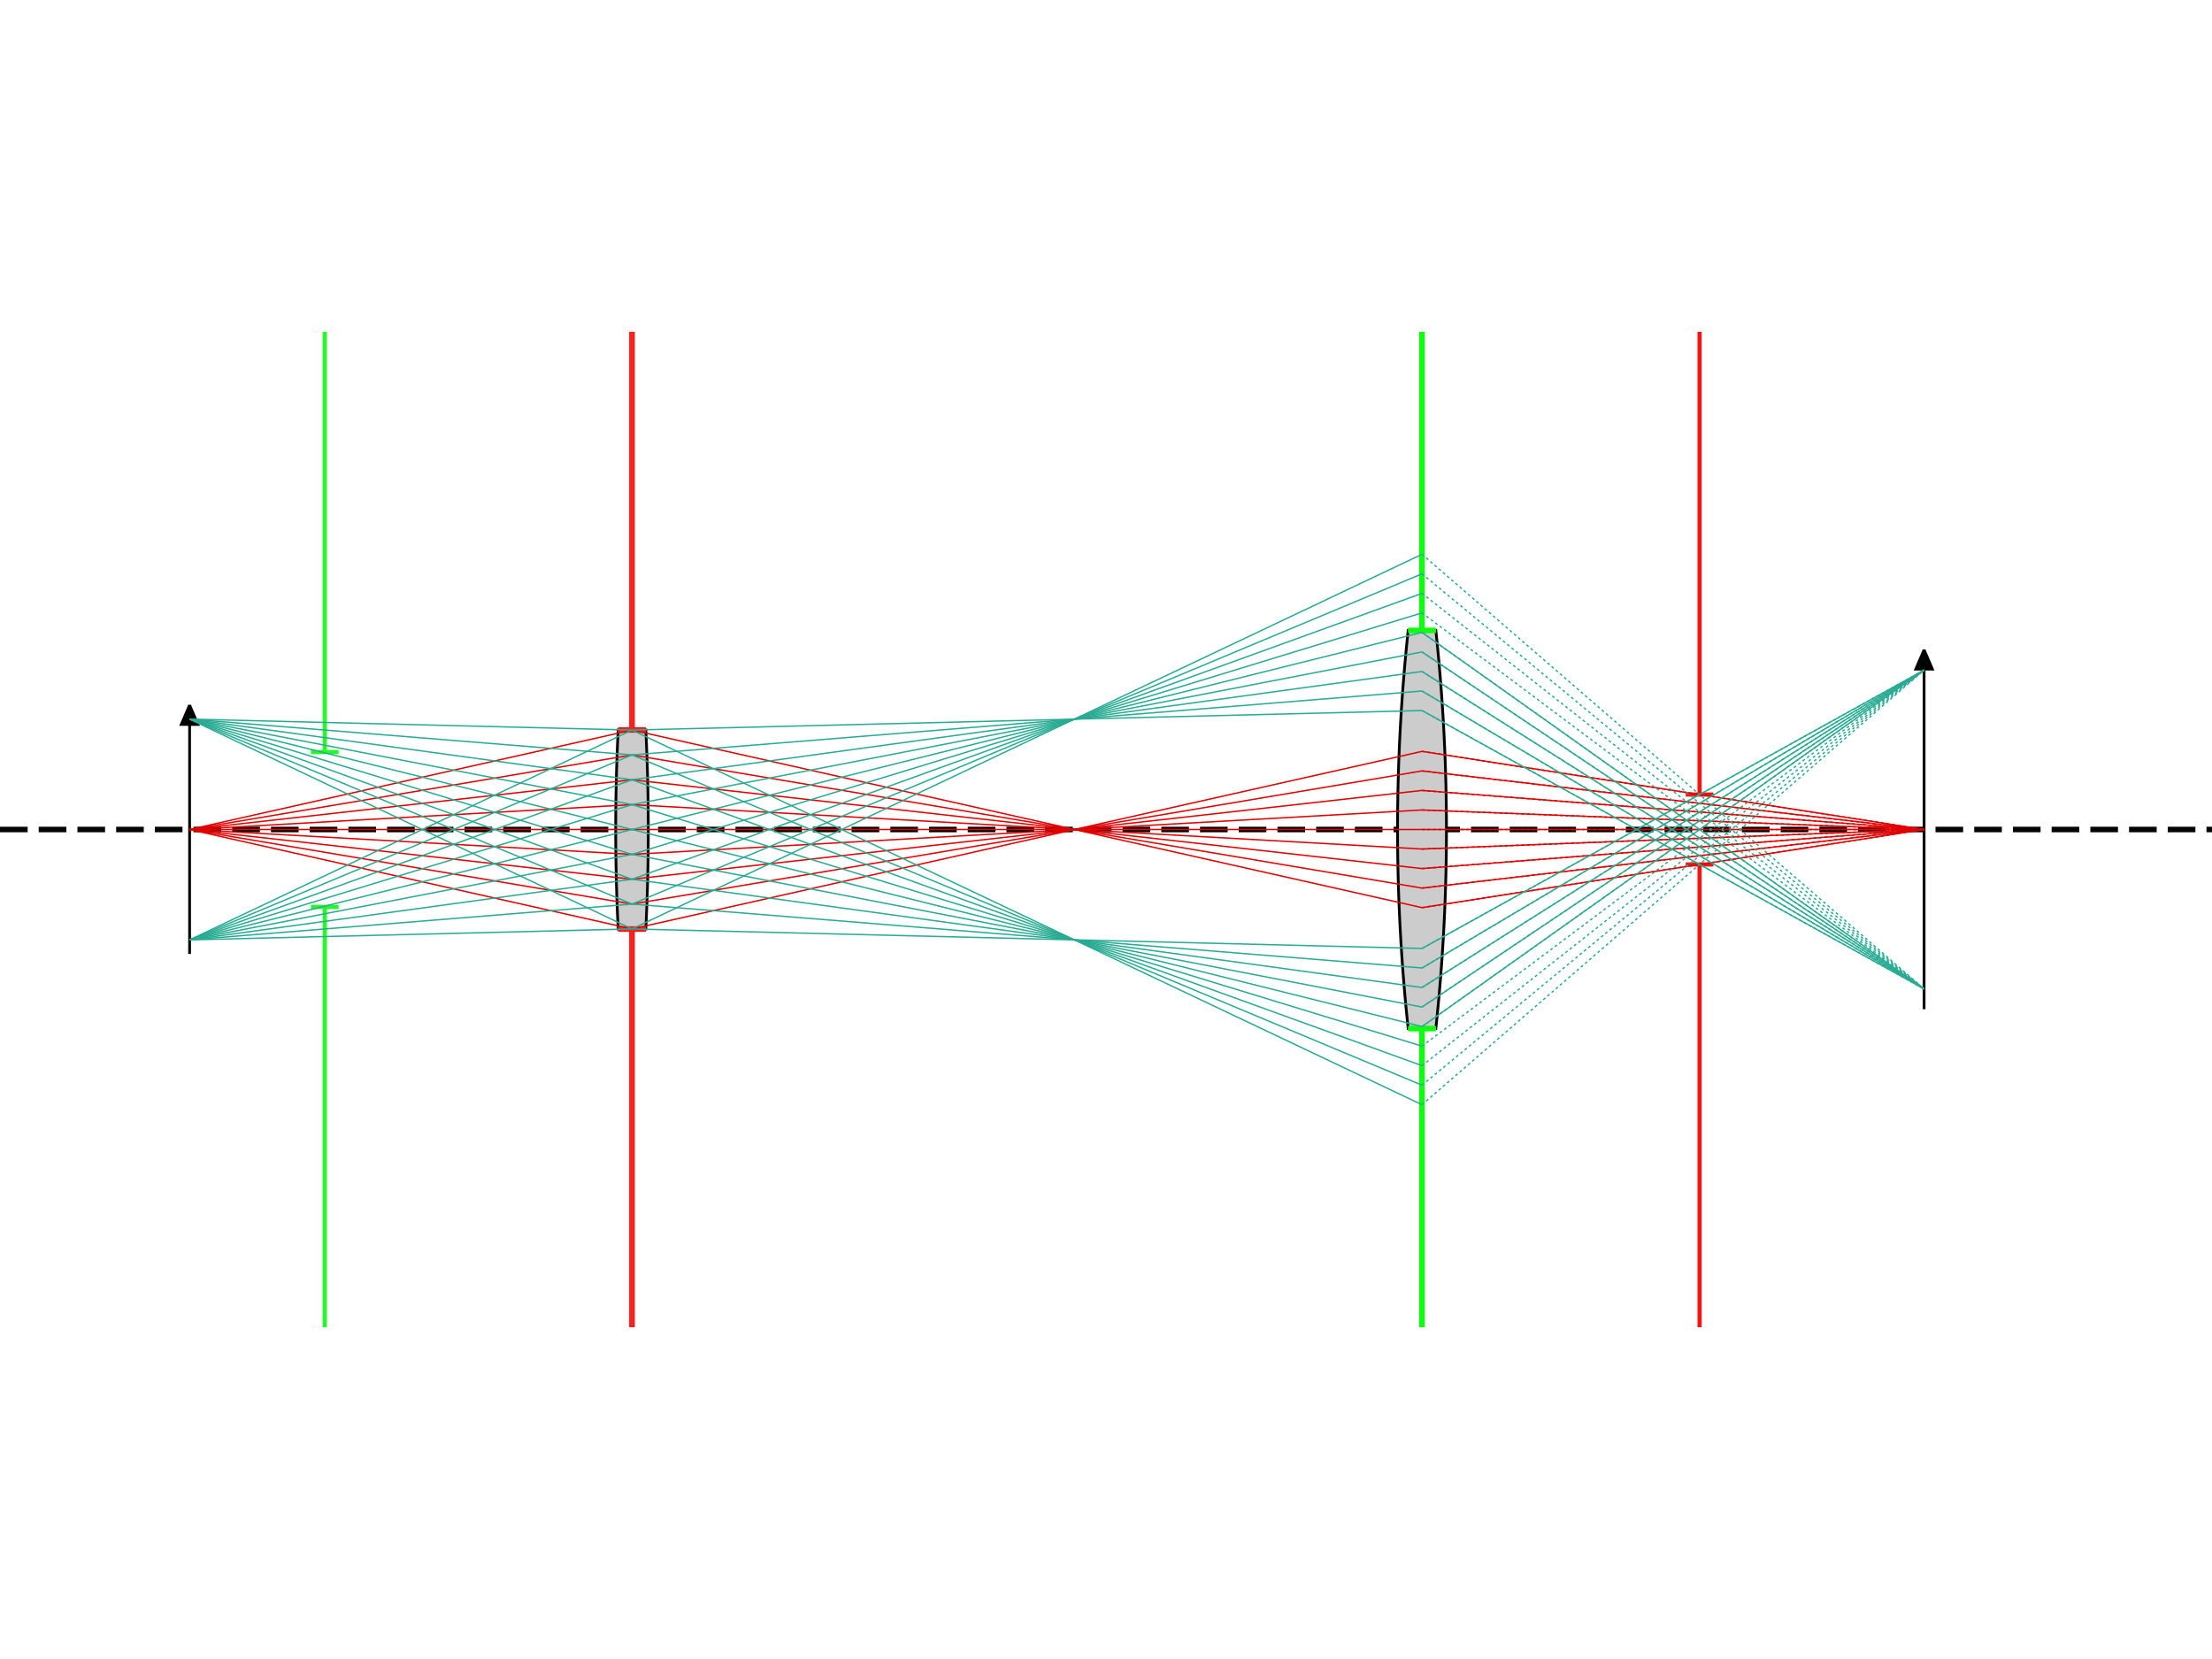 <?xml version="1.0" encoding="utf-8" ?>
<svg baseProfile="full" height="600" version="1.1" width="800" xmlns="http://www.w3.org/2000/svg" xmlns:ev="http://www.w3.org/2001/xml-events" xmlns:inkscape="http://www.inkscape.org/namespaces/inkscape" xmlns:sodipodi="http://sodipodi.sourceforge.net/DTD/sodipodi-0.dtd" xmlns:xlink="http://www.w3.org/1999/xlink"><defs /><g inkscape:groupmode="layer" inkscape:label="axis"><line fill="none" stroke="#040404" stroke-dasharray="10,4" stroke-width="2.0" x1="0" x2="800" y1="300.0" y2="300.0" /></g><g inkscape:groupmode="layer" inkscape:label="optics"><path d="M 228.571,300.0 m -5.0,-36.0 a 728,728 0 0 0    0,72.0 h   10 a 728,728 0 0 0    0,-72.0 z" fill="#CCCCCC" id="objective" stroke="#000000" stroke-dasharray="100,0" stroke-width="1.0" /><path d="M 514.286,300.0 m -5.0,-72.0 a 676.0,676.0 0 0 0    0,144.0 h   10 a 676.0,676.0 0 0 0    0,-144.0 z" fill="#CCCCCC" id="eyepiece" stroke="#000000" stroke-dasharray="100,0" stroke-width="1.0" /></g><g inkscape:groupmode="layer" inkscape:label="stops"><path d="M 228.571,300.0 m -5.0,36.0 h   10 m    0,-72.0 h  -10 m  5.0,   0 v -144.0 m    0,216.0 v 144.0 " fill="none" id="objective" stroke="#FF0000" stroke-dasharray="100,0" stroke-width="2" /><path d="M 514.286,300.0 m -5.0,72.0 h   10 m    0,-144.0 h  -10 m  5.0,   0 v -108.0 m    0,252.0 v 108.0 " fill="none" id="eyepiece" stroke="#00FF00" stroke-dasharray="100,0" stroke-width="2" /></g><g inkscape:groupmode="layer" inkscape:label="pupils"><path d="M 228.571,300.0 m -5.0,36.0 h   10 m    0,-72.0 h  -10 m  5.0,   0 v -144.0 m    0,216.0 v 144.0 " fill="none" id="__entrance_pupil__" stroke="#FF2020" stroke-dasharray="100,0" stroke-width="1.5" /><path d="M 614.672,300.0 m -5.0,12.649 h   10 m    0,-25.297 h  -10 m  5.0,   0 v -167.351 m    0,192.649 v 167.351 " fill="none" id="__exit_pupil__" stroke="#FF1010" stroke-dasharray="100,0" stroke-width="1.5" /></g><g inkscape:groupmode="layer" inkscape:label="windows"><path d="M 117.46,300.0 m -5.0,28 h   10 m    0,-56 h  -10 m  5.0,   0 v -152.0 m    0,208 v 152.0 " fill="none" id="__entrance_window__" stroke="#20FF20" stroke-dasharray="100,0" stroke-width="1.5" /><path d="M 514.286,300.0 m -5.0,72.0 h   10 m    0,-144.0 h  -10 m  5.0,   0 v -108.0 m    0,252.0 v 108.0 " fill="none" id="__exit_window__" stroke="#10FF10" stroke-dasharray="100,0" stroke-width="1.5" /></g><g inkscape:groupmode="layer" inkscape:label="objects"><path d="M 68.571,300.0 m    0,45.0 v -90.0 l   -3, 7.0 l    6,   0 l   -3,-7.0 " fill="#000000" stroke="#000000" stroke-dasharray="100,0" stroke-width="1.0" /></g><g inkscape:groupmode="layer" inkscape:label="images"><path d="M 695.873,300.0 m    0,65 v -130 l   -3, 7.0 l    6,   0 l   -3,-7.0 " fill="#020202" stroke="#020202" stroke-dasharray="100,0" stroke-width="1.0" /></g><g inkscape:groupmode="layer" inkscape:label="rayGroup1"><line fill="none" stroke="#E00000" stroke-dasharray="100,0" stroke-width="0.5" x1="68.571" x2="228.571" y1="300.0" y2="335.964" /><line fill="none" stroke="#E00000" stroke-dasharray="100,0" stroke-width="0.5" x1="228.571" x2="514.286" y1="335.964" y2="271.743" /><line fill="none" stroke="#E00000" stroke-dasharray="100,0" stroke-width="0.5" x1="514.286" x2="695.873" y1="271.743" y2="300.0" /><line fill="none" stroke="#E00000" stroke-dasharray="1,1" stroke-width="0.5" x1="514.286" x2="695.873" y1="271.743" y2="300.0" /><line fill="none" stroke="#E00000" stroke-dasharray="100,0" stroke-width="0.5" x1="68.571" x2="228.571" y1="300.0" y2="326.973" /><line fill="none" stroke="#E00000" stroke-dasharray="100,0" stroke-width="0.5" x1="228.571" x2="514.286" y1="326.973" y2="278.807" /><line fill="none" stroke="#E00000" stroke-dasharray="100,0" stroke-width="0.5" x1="514.286" x2="695.873" y1="278.807" y2="300.0" /><line fill="none" stroke="#E00000" stroke-dasharray="1,1" stroke-width="0.5" x1="514.286" x2="695.873" y1="278.807" y2="300.0" /><line fill="none" stroke="#E00000" stroke-dasharray="100,0" stroke-width="0.5" x1="68.571" x2="228.571" y1="300.0" y2="317.982" /><line fill="none" stroke="#E00000" stroke-dasharray="100,0" stroke-width="0.5" x1="228.571" x2="514.286" y1="317.982" y2="285.871" /><line fill="none" stroke="#E00000" stroke-dasharray="100,0" stroke-width="0.5" x1="514.286" x2="695.873" y1="285.871" y2="300.0" /><line fill="none" stroke="#E00000" stroke-dasharray="1,1" stroke-width="0.5" x1="514.286" x2="695.873" y1="285.871" y2="300.0" /><line fill="none" stroke="#E00000" stroke-dasharray="100,0" stroke-width="0.5" x1="68.571" x2="228.571" y1="300.0" y2="308.991" /><line fill="none" stroke="#E00000" stroke-dasharray="100,0" stroke-width="0.5" x1="228.571" x2="514.286" y1="308.991" y2="292.936" /><line fill="none" stroke="#E00000" stroke-dasharray="100,0" stroke-width="0.5" x1="514.286" x2="695.873" y1="292.936" y2="300.0" /><line fill="none" stroke="#E00000" stroke-dasharray="1,1" stroke-width="0.5" x1="514.286" x2="695.873" y1="292.936" y2="300.0" /><line fill="none" stroke="#E00000" stroke-dasharray="100,0" stroke-width="0.5" x1="68.571" x2="228.571" y1="300.0" y2="300.0" /><line fill="none" stroke="#E00000" stroke-dasharray="100,0" stroke-width="0.5" x1="228.571" x2="514.286" y1="300.0" y2="300.0" /><line fill="none" stroke="#E00000" stroke-dasharray="100,0" stroke-width="0.5" x1="514.286" x2="695.873" y1="300.0" y2="300.0" /><line fill="none" stroke="#E00000" stroke-dasharray="1,1" stroke-width="0.5" x1="514.286" x2="695.873" y1="300.0" y2="300.0" /><line fill="none" stroke="#E00000" stroke-dasharray="100,0" stroke-width="0.5" x1="68.571" x2="228.571" y1="300.0" y2="291.009" /><line fill="none" stroke="#E00000" stroke-dasharray="100,0" stroke-width="0.5" x1="228.571" x2="514.286" y1="291.009" y2="307.064" /><line fill="none" stroke="#E00000" stroke-dasharray="100,0" stroke-width="0.5" x1="514.286" x2="695.873" y1="307.064" y2="300.0" /><line fill="none" stroke="#E00000" stroke-dasharray="1,1" stroke-width="0.5" x1="514.286" x2="695.873" y1="307.064" y2="300.0" /><line fill="none" stroke="#E00000" stroke-dasharray="100,0" stroke-width="0.5" x1="68.571" x2="228.571" y1="300.0" y2="282.018" /><line fill="none" stroke="#E00000" stroke-dasharray="100,0" stroke-width="0.5" x1="228.571" x2="514.286" y1="282.018" y2="314.129" /><line fill="none" stroke="#E00000" stroke-dasharray="100,0" stroke-width="0.5" x1="514.286" x2="695.873" y1="314.129" y2="300.0" /><line fill="none" stroke="#E00000" stroke-dasharray="1,1" stroke-width="0.5" x1="514.286" x2="695.873" y1="314.129" y2="300.0" /><line fill="none" stroke="#E00000" stroke-dasharray="100,0" stroke-width="0.5" x1="68.571" x2="228.571" y1="300.0" y2="273.027" /><line fill="none" stroke="#E00000" stroke-dasharray="100,0" stroke-width="0.5" x1="228.571" x2="514.286" y1="273.027" y2="321.193" /><line fill="none" stroke="#E00000" stroke-dasharray="100,0" stroke-width="0.5" x1="514.286" x2="695.873" y1="321.193" y2="300.0" /><line fill="none" stroke="#E00000" stroke-dasharray="1,1" stroke-width="0.5" x1="514.286" x2="695.873" y1="321.193" y2="300.0" /><line fill="none" stroke="#E00000" stroke-dasharray="100,0" stroke-width="0.5" x1="68.571" x2="228.571" y1="300.0" y2="264.036" /><line fill="none" stroke="#E00000" stroke-dasharray="100,0" stroke-width="0.5" x1="228.571" x2="514.286" y1="264.036" y2="328.257" /><line fill="none" stroke="#E00000" stroke-dasharray="100,0" stroke-width="0.5" x1="514.286" x2="695.873" y1="328.257" y2="300.0" /><line fill="none" stroke="#E00000" stroke-dasharray="1,1" stroke-width="0.5" x1="514.286" x2="695.873" y1="328.257" y2="300.0" /></g><g inkscape:groupmode="layer" inkscape:label="rayGroup2"><line fill="none" stroke="#29ab93" stroke-dasharray="100,0" stroke-width="0.5" x1="68.571" x2="228.571" y1="339.917" y2="335.964" /><line fill="none" stroke="#29ab93" stroke-dasharray="100,0" stroke-width="0.5" x1="228.571" x2="514.286" y1="335.964" y2="200.463" /><line fill="none" stroke="#29ab93" stroke-dasharray="1,1" stroke-width="0.5" x1="514.286" x2="695.873" y1="200.463" y2="357.658" /><line fill="none" stroke="#29ab93" stroke-dasharray="100,0" stroke-width="0.5" x1="68.571" x2="228.571" y1="339.917" y2="326.973" /><line fill="none" stroke="#29ab93" stroke-dasharray="100,0" stroke-width="0.5" x1="228.571" x2="514.286" y1="326.973" y2="207.527" /><line fill="none" stroke="#29ab93" stroke-dasharray="1,1" stroke-width="0.5" x1="514.286" x2="695.873" y1="207.527" y2="357.658" /><line fill="none" stroke="#29ab93" stroke-dasharray="100,0" stroke-width="0.5" x1="68.571" x2="228.571" y1="339.917" y2="317.982" /><line fill="none" stroke="#29ab93" stroke-dasharray="100,0" stroke-width="0.5" x1="228.571" x2="514.286" y1="317.982" y2="214.591" /><line fill="none" stroke="#29ab93" stroke-dasharray="1,1" stroke-width="0.5" x1="514.286" x2="695.873" y1="214.591" y2="357.658" /><line fill="none" stroke="#29ab93" stroke-dasharray="100,0" stroke-width="0.5" x1="68.571" x2="228.571" y1="339.917" y2="308.991" /><line fill="none" stroke="#29ab93" stroke-dasharray="100,0" stroke-width="0.5" x1="228.571" x2="514.286" y1="308.991" y2="221.656" /><line fill="none" stroke="#29ab93" stroke-dasharray="1,1" stroke-width="0.5" x1="514.286" x2="695.873" y1="221.656" y2="357.658" /><line fill="none" stroke="#29ab93" stroke-dasharray="100,0" stroke-width="0.5" x1="68.571" x2="228.571" y1="339.917" y2="300.0" /><line fill="none" stroke="#29ab93" stroke-dasharray="100,0" stroke-width="0.5" x1="228.571" x2="514.286" y1="300.0" y2="228.72" /><line fill="none" stroke="#29ab93" stroke-dasharray="100,0" stroke-width="0.5" x1="514.286" x2="695.873" y1="228.72" y2="357.658" /><line fill="none" stroke="#29ab93" stroke-dasharray="1,1" stroke-width="0.5" x1="514.286" x2="695.873" y1="228.72" y2="357.658" /><line fill="none" stroke="#29ab93" stroke-dasharray="100,0" stroke-width="0.5" x1="68.571" x2="228.571" y1="339.917" y2="291.009" /><line fill="none" stroke="#29ab93" stroke-dasharray="100,0" stroke-width="0.5" x1="228.571" x2="514.286" y1="291.009" y2="235.784" /><line fill="none" stroke="#29ab93" stroke-dasharray="100,0" stroke-width="0.5" x1="514.286" x2="695.873" y1="235.784" y2="357.658" /><line fill="none" stroke="#29ab93" stroke-dasharray="1,1" stroke-width="0.5" x1="514.286" x2="695.873" y1="235.784" y2="357.658" /><line fill="none" stroke="#29ab93" stroke-dasharray="100,0" stroke-width="0.5" x1="68.571" x2="228.571" y1="339.917" y2="282.018" /><line fill="none" stroke="#29ab93" stroke-dasharray="100,0" stroke-width="0.5" x1="228.571" x2="514.286" y1="282.018" y2="242.849" /><line fill="none" stroke="#29ab93" stroke-dasharray="100,0" stroke-width="0.5" x1="514.286" x2="695.873" y1="242.849" y2="357.658" /><line fill="none" stroke="#29ab93" stroke-dasharray="1,1" stroke-width="0.5" x1="514.286" x2="695.873" y1="242.849" y2="357.658" /><line fill="none" stroke="#29ab93" stroke-dasharray="100,0" stroke-width="0.5" x1="68.571" x2="228.571" y1="339.917" y2="273.027" /><line fill="none" stroke="#29ab93" stroke-dasharray="100,0" stroke-width="0.5" x1="228.571" x2="514.286" y1="273.027" y2="249.913" /><line fill="none" stroke="#29ab93" stroke-dasharray="100,0" stroke-width="0.5" x1="514.286" x2="695.873" y1="249.913" y2="357.658" /><line fill="none" stroke="#29ab93" stroke-dasharray="1,1" stroke-width="0.5" x1="514.286" x2="695.873" y1="249.913" y2="357.658" /><line fill="none" stroke="#29ab93" stroke-dasharray="100,0" stroke-width="0.5" x1="68.571" x2="228.571" y1="339.917" y2="264.036" /><line fill="none" stroke="#29ab93" stroke-dasharray="100,0" stroke-width="0.5" x1="228.571" x2="514.286" y1="264.036" y2="256.977" /><line fill="none" stroke="#29ab93" stroke-dasharray="100,0" stroke-width="0.5" x1="514.286" x2="695.873" y1="256.977" y2="357.658" /><line fill="none" stroke="#29ab93" stroke-dasharray="1,1" stroke-width="0.5" x1="514.286" x2="695.873" y1="256.977" y2="357.658" /><line fill="none" stroke="#29ab93" stroke-dasharray="100,0" stroke-width="0.5" x1="68.571" x2="228.571" y1="260.083" y2="335.964" /><line fill="none" stroke="#29ab93" stroke-dasharray="100,0" stroke-width="0.5" x1="228.571" x2="514.286" y1="335.964" y2="343.023" /><line fill="none" stroke="#29ab93" stroke-dasharray="100,0" stroke-width="0.5" x1="514.286" x2="695.873" y1="343.023" y2="242.342" /><line fill="none" stroke="#29ab93" stroke-dasharray="1,1" stroke-width="0.5" x1="514.286" x2="695.873" y1="343.023" y2="242.342" /><line fill="none" stroke="#29ab93" stroke-dasharray="100,0" stroke-width="0.5" x1="68.571" x2="228.571" y1="260.083" y2="326.973" /><line fill="none" stroke="#29ab93" stroke-dasharray="100,0" stroke-width="0.5" x1="228.571" x2="514.286" y1="326.973" y2="350.087" /><line fill="none" stroke="#29ab93" stroke-dasharray="100,0" stroke-width="0.5" x1="514.286" x2="695.873" y1="350.087" y2="242.342" /><line fill="none" stroke="#29ab93" stroke-dasharray="1,1" stroke-width="0.5" x1="514.286" x2="695.873" y1="350.087" y2="242.342" /><line fill="none" stroke="#29ab93" stroke-dasharray="100,0" stroke-width="0.5" x1="68.571" x2="228.571" y1="260.083" y2="317.982" /><line fill="none" stroke="#29ab93" stroke-dasharray="100,0" stroke-width="0.5" x1="228.571" x2="514.286" y1="317.982" y2="357.151" /><line fill="none" stroke="#29ab93" stroke-dasharray="100,0" stroke-width="0.5" x1="514.286" x2="695.873" y1="357.151" y2="242.342" /><line fill="none" stroke="#29ab93" stroke-dasharray="1,1" stroke-width="0.5" x1="514.286" x2="695.873" y1="357.151" y2="242.342" /><line fill="none" stroke="#29ab93" stroke-dasharray="100,0" stroke-width="0.5" x1="68.571" x2="228.571" y1="260.083" y2="308.991" /><line fill="none" stroke="#29ab93" stroke-dasharray="100,0" stroke-width="0.5" x1="228.571" x2="514.286" y1="308.991" y2="364.216" /><line fill="none" stroke="#29ab93" stroke-dasharray="100,0" stroke-width="0.5" x1="514.286" x2="695.873" y1="364.216" y2="242.342" /><line fill="none" stroke="#29ab93" stroke-dasharray="1,1" stroke-width="0.5" x1="514.286" x2="695.873" y1="364.216" y2="242.342" /><line fill="none" stroke="#29ab93" stroke-dasharray="100,0" stroke-width="0.5" x1="68.571" x2="228.571" y1="260.083" y2="300.0" /><line fill="none" stroke="#29ab93" stroke-dasharray="100,0" stroke-width="0.5" x1="228.571" x2="514.286" y1="300.0" y2="371.28" /><line fill="none" stroke="#29ab93" stroke-dasharray="100,0" stroke-width="0.5" x1="514.286" x2="695.873" y1="371.28" y2="242.342" /><line fill="none" stroke="#29ab93" stroke-dasharray="1,1" stroke-width="0.5" x1="514.286" x2="695.873" y1="371.28" y2="242.342" /><line fill="none" stroke="#29ab93" stroke-dasharray="100,0" stroke-width="0.5" x1="68.571" x2="228.571" y1="260.083" y2="291.009" /><line fill="none" stroke="#29ab93" stroke-dasharray="100,0" stroke-width="0.5" x1="228.571" x2="514.286" y1="291.009" y2="378.344" /><line fill="none" stroke="#29ab93" stroke-dasharray="1,1" stroke-width="0.5" x1="514.286" x2="695.873" y1="378.344" y2="242.342" /><line fill="none" stroke="#29ab93" stroke-dasharray="100,0" stroke-width="0.5" x1="68.571" x2="228.571" y1="260.083" y2="282.018" /><line fill="none" stroke="#29ab93" stroke-dasharray="100,0" stroke-width="0.5" x1="228.571" x2="514.286" y1="282.018" y2="385.409" /><line fill="none" stroke="#29ab93" stroke-dasharray="1,1" stroke-width="0.5" x1="514.286" x2="695.873" y1="385.409" y2="242.342" /><line fill="none" stroke="#29ab93" stroke-dasharray="100,0" stroke-width="0.5" x1="68.571" x2="228.571" y1="260.083" y2="273.027" /><line fill="none" stroke="#29ab93" stroke-dasharray="100,0" stroke-width="0.5" x1="228.571" x2="514.286" y1="273.027" y2="392.473" /><line fill="none" stroke="#29ab93" stroke-dasharray="1,1" stroke-width="0.5" x1="514.286" x2="695.873" y1="392.473" y2="242.342" /><line fill="none" stroke="#29ab93" stroke-dasharray="100,0" stroke-width="0.5" x1="68.571" x2="228.571" y1="260.083" y2="264.036" /><line fill="none" stroke="#29ab93" stroke-dasharray="100,0" stroke-width="0.5" x1="228.571" x2="514.286" y1="264.036" y2="399.537" /><line fill="none" stroke="#29ab93" stroke-dasharray="1,1" stroke-width="0.5" x1="514.286" x2="695.873" y1="399.537" y2="242.342" /></g></svg>